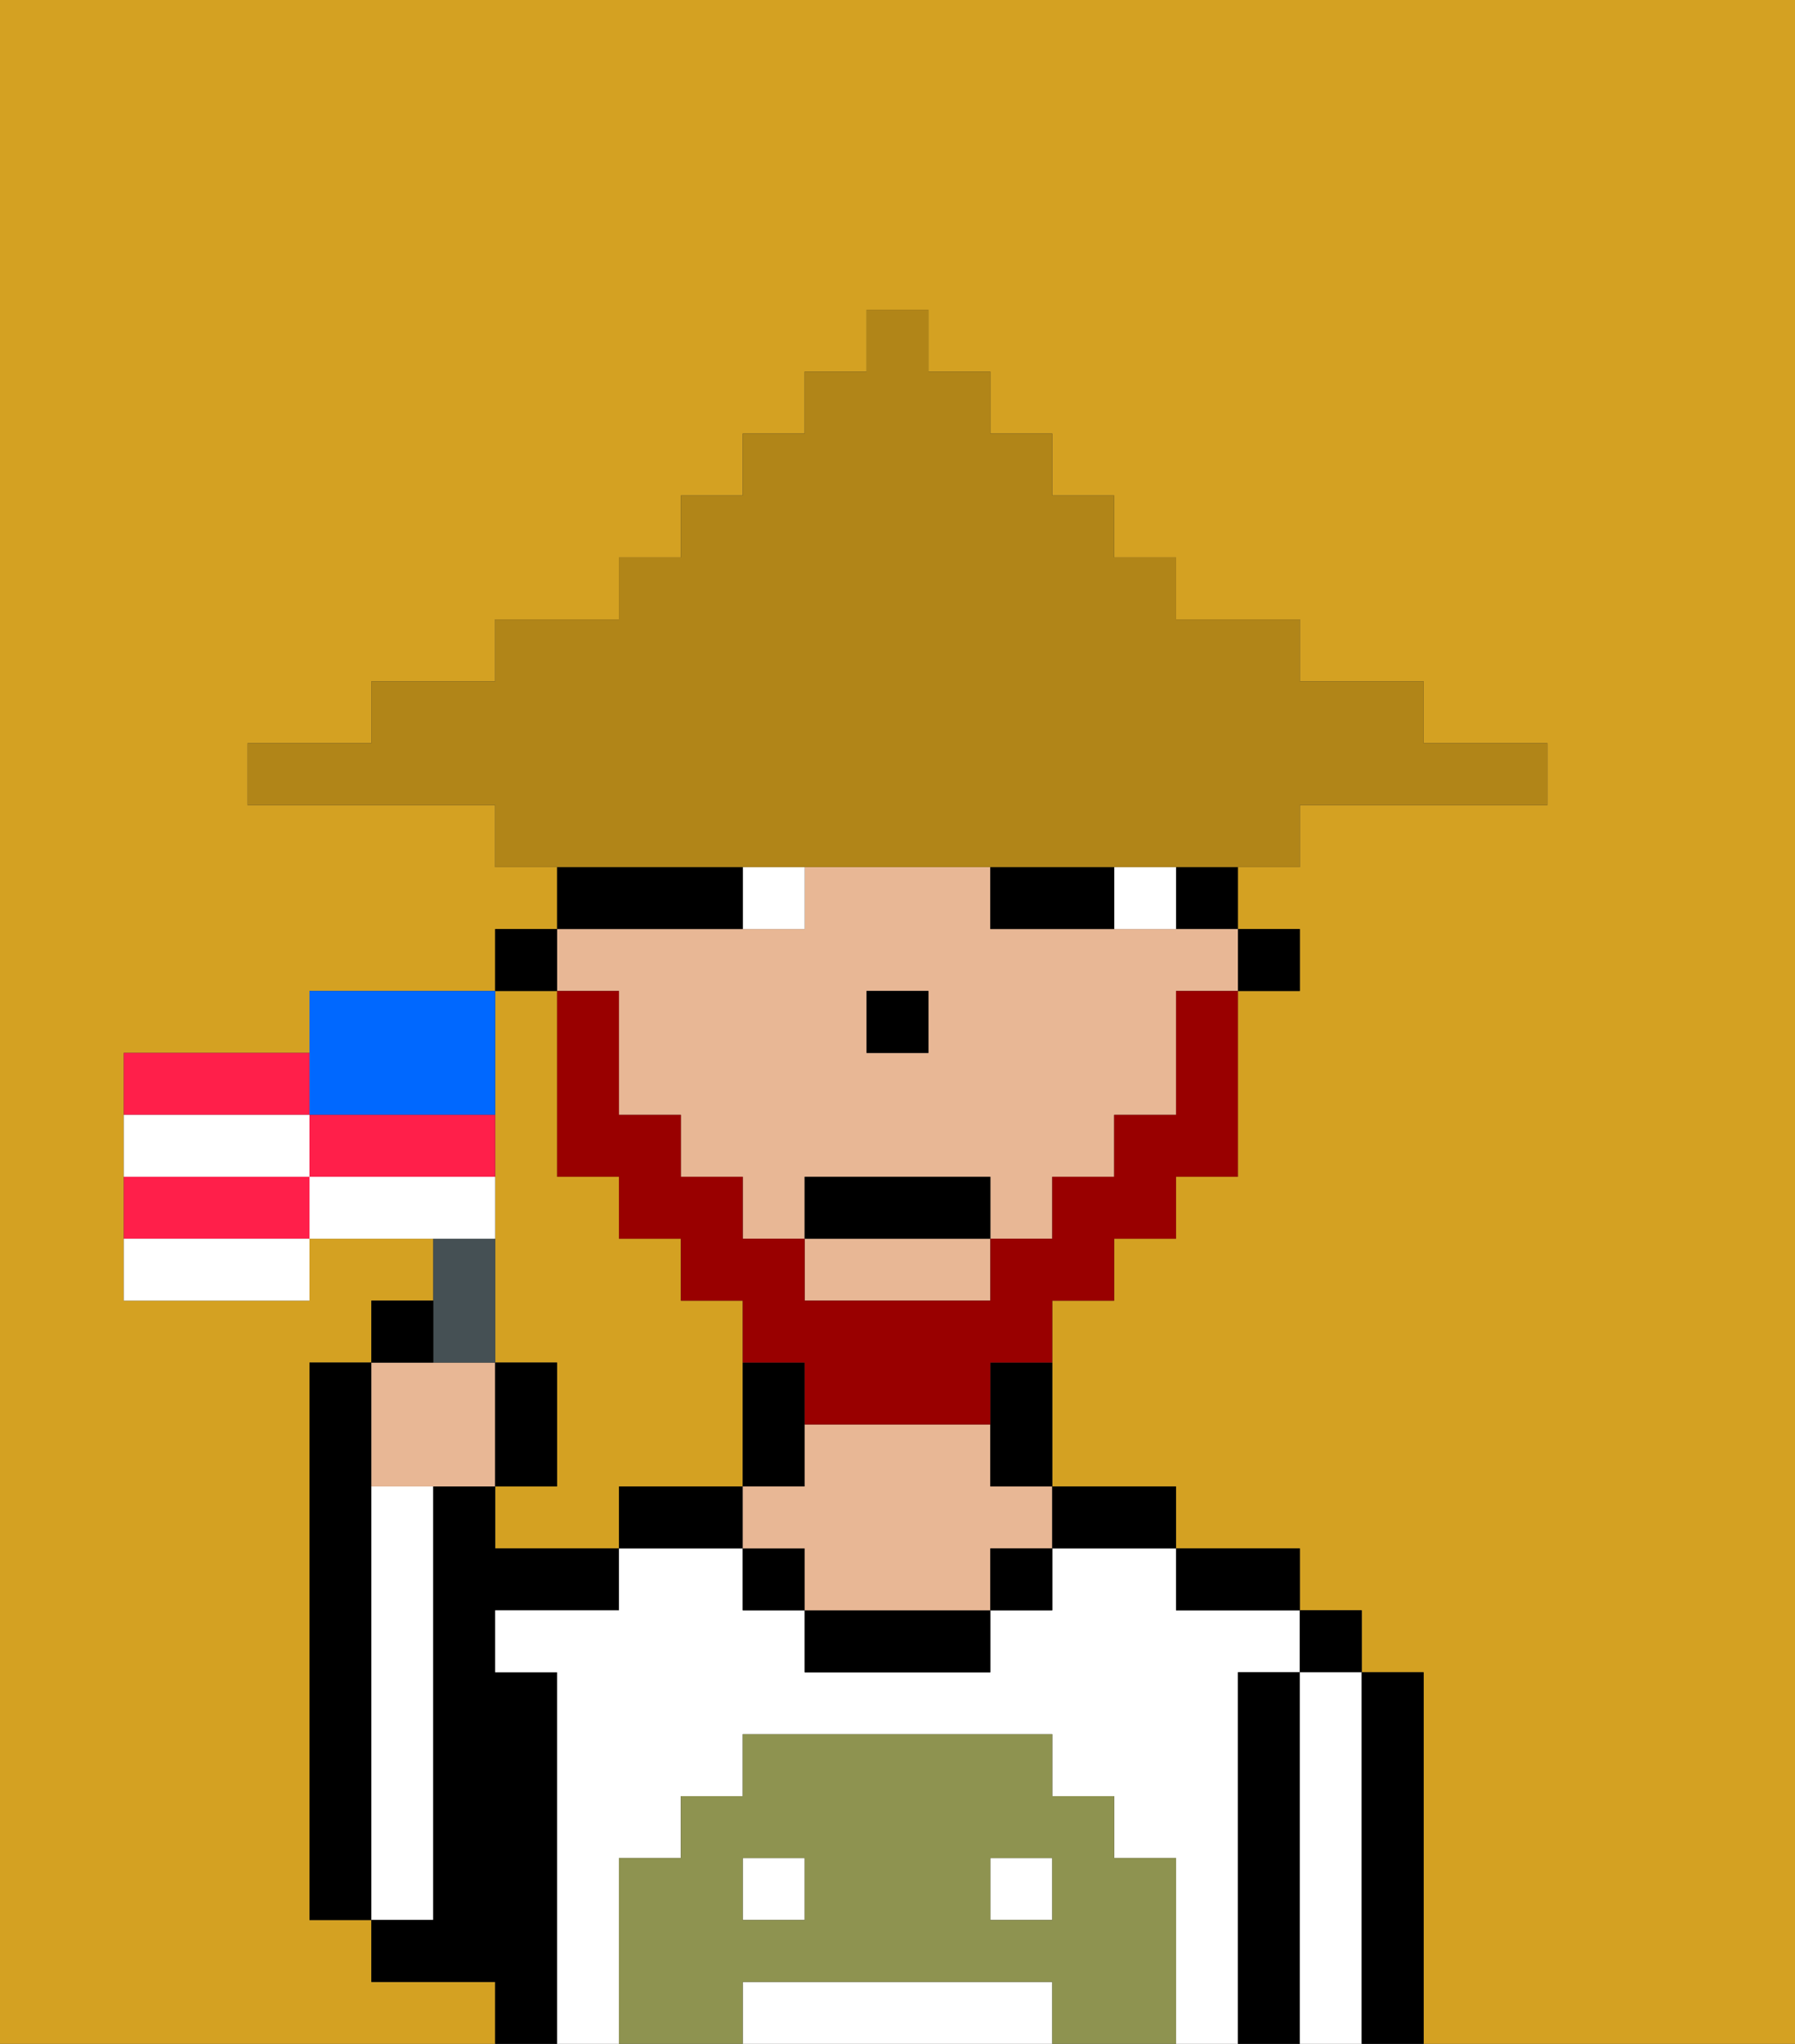 <svg xmlns="http://www.w3.org/2000/svg" viewBox="0 0 29 33"><rect x="0" y="0" width="29" height="33" fill="#333333" stroke="none"/><defs><style>polygon,rect,path{shape-rendering:crispedges;}.ha14-1{fill:#d4a122;}.ha14-2{fill:#000000;}.ha14-3{fill:#ffffff;}.ha14-4{fill:#e8b795;}.ha14-5{fill:#8e9350;}.ha14-6{fill:#ffffff;}.ha14-7{fill:#990000;}.ha14-8{fill:#b18518;}.ha14-9{fill:#455054;}.ha14-10{fill:#ff1f4a;}.ha14-11{fill:#ffffff;}.ha14-12{fill:#0068ff;}</style></defs><path class="ha14-1" d="M8,19v3H9v2H8v1h2V24h2V21H11V20H10V19H9V16H8v3Z"/><path class="ha14-1" d="M0,33H8V32H6V31H5V22H6V21H7V20H5v1H2V17H5V16H8V15H9V14H8V13H4V12H6V11H8V10h2V9h1V8h1V7h1V6h1V5h1V6h1V7h1V8h1V9h1v1h2v1h2v1h2v1H21v1H20v1h1v1H20v3H19v1H18v1H17v3h2v1h2v1h1v1h1v6h6V0H0Z"/><path class="ha14-2" d="M6,24V22H5v9H6V24Z"/><path class="ha14-3" d="M7,30V24H6v7H7Z"/><path class="ha14-2" d="M9,27H8V26h2V25H8V24H7v7H6v1H8v1H9V27Z"/><rect class="ha14-3" x="16" y="30" width="1" height="1"/><rect class="ha14-3" x="12" y="30" width="1" height="1"/><path class="ha14-3" d="M20,27h1V26H19V25H17v1H16v1H13V26H12V25H10v1H8v1H9v6h1V30h1V29h1V28h5v1h1v1h1v3h1V27Z"/><path class="ha14-3" d="M16,32H12v1h5V32Z"/><path class="ha14-2" d="M11,24H10v1h2V24Z"/><path class="ha14-2" d="M13,23V22H12v2h1Z"/><rect class="ha14-2" x="12" y="25" width="1" height="1"/><path class="ha14-2" d="M13,26v1h3V26H13Z"/><path class="ha14-4" d="M16,23H13v1H12v1h1v1h3V25h1V24H16Z"/><rect class="ha14-2" x="16" y="25" width="1" height="1"/><path class="ha14-2" d="M18,25h1V24H17v1Z"/><path class="ha14-2" d="M20,26h1V25H19v1Z"/><path class="ha14-2" d="M21,27H20v6h1V27Z"/><rect class="ha14-2" x="21" y="26" width="1" height="1"/><path class="ha14-3" d="M22,27H21v6h1V27Z"/><path class="ha14-2" d="M23,27H22v6h1V27Z"/><path class="ha14-5" d="M19,30H18V29H17V28H12v1H11v1H10v3h2V32h5v1h2V30Zm-6,1H12V30h1Zm4,0H16V30h1Z"/><rect class="ha14-2" x="20" y="15" width="1" height="1"/><rect class="ha14-2" x="19" y="14" width="1" height="1"/><path class="ha14-4" d="M10,16v2h1v1h1v1h1V19h3v1h1V19h1V18h1V16h1V15H16V14H13v1H9v1Zm4,0h1v1H14Z"/><path class="ha14-4" d="M14,21h2V20H13v1Z"/><path class="ha14-2" d="M16,23v1h1V22H16Z"/><rect class="ha14-2" x="8" y="15" width="1" height="1"/><rect class="ha14-2" x="14" y="16" width="1" height="1"/><path class="ha14-6" d="M18,14v1h1V14Z"/><path class="ha14-6" d="M12,15h1V14H12Z"/><path class="ha14-2" d="M17,14H16v1h2V14Z"/><path class="ha14-2" d="M12,15V14H9v1h3Z"/><path class="ha14-7" d="M19,17v1H18v1H17v1H16v1H13V20H12V19H11V18H10V16H9v3h1v1h1v1h1v1h1v1h3V22h1V21h1V20h1V19h1V16H19Z"/><rect class="ha14-2" x="13" y="19" width="3" height="1"/><path class="ha14-8" d="M12,14h9V13h4V12H23V11H21V10H19V9H18V8H17V7H16V6H15V5H14V6H13V7H12V8H11V9H10v1H8v1H6v1H4v1H8v1h4Z"/><path class="ha14-4" d="M7,24H8V22H6v2Z"/><path class="ha14-9" d="M8,22V20H7v2Z"/><path class="ha14-10" d="M5,17H2v1H5Z"/><path class="ha14-10" d="M2,19v1H5V19Z"/><path class="ha14-11" d="M2,21H5V20H2Z"/><path class="ha14-12" d="M6,18H8V16H5v2Z"/><path class="ha14-11" d="M5,18H2v1H5Z"/><path class="ha14-10" d="M7,18H5v1H8V18Z"/><path class="ha14-11" d="M8,19H5v1H8Z"/><path class="ha14-2" d="M7,21H6v1H7Z"/><path class="ha14-2" d="M9,22H8v2H9Z"/></svg>